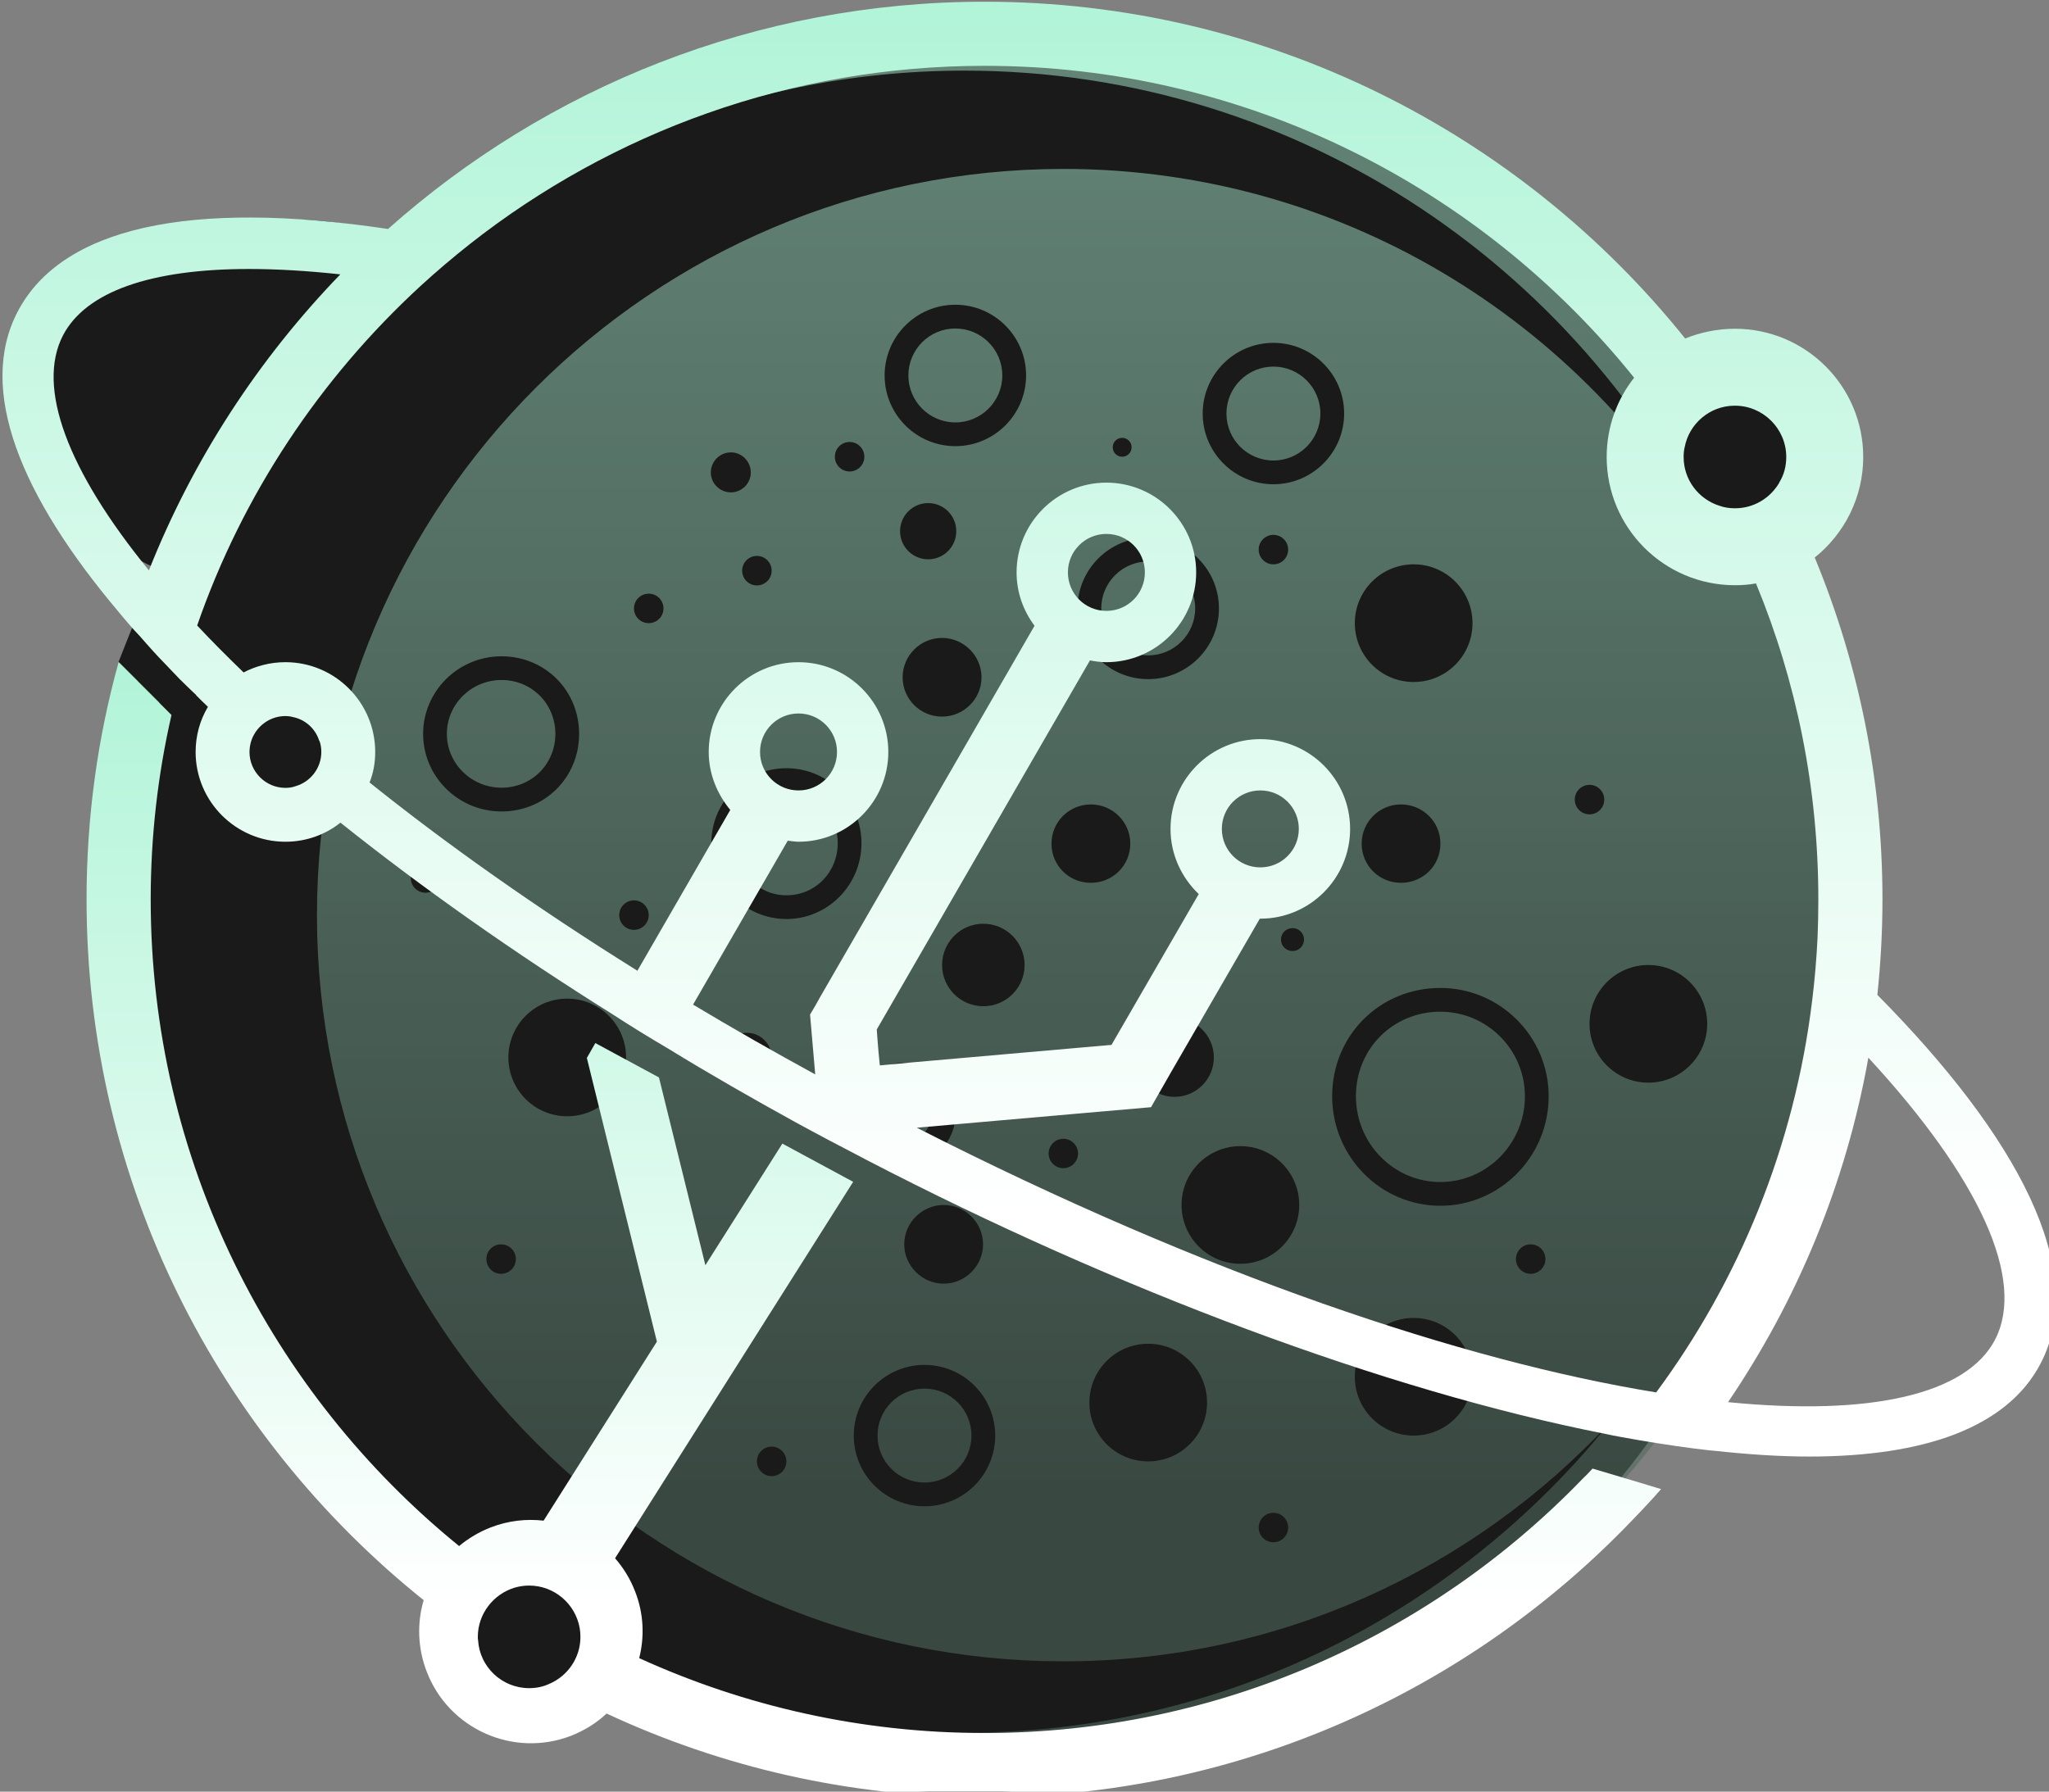 <?xml version="1.0" encoding="UTF-8" standalone="no"?>
<!-- Created with Inkscape (http://www.inkscape.org/) -->

<svg
   width="53.028mm"
   height="46.38mm"
   viewBox="0 0 53.028 46.38"
   version="1.1"
   id="svg5"
   inkscape:version="1.1.1 (c3084ef, 2021-09-22)"
   sodipodi:docname="logo.svg"
   inkscape:export-filename="/Users/dejordenmoerman/Documents/Andromeda_Development/Logo/logo/high-res/logo-only.png"
   inkscape:export-xdpi="96"
   inkscape:export-ydpi="96"
   xmlns:inkscape="http://www.inkscape.org/namespaces/inkscape"
   xmlns:sodipodi="http://sodipodi.sourceforge.net/DTD/sodipodi-0.dtd"
   xmlns:xlink="http://www.w3.org/1999/xlink"
   xmlns="http://www.w3.org/2000/svg"
   xmlns:svg="http://www.w3.org/2000/svg">
  <rect x="0" y="0" width="53.028" height="46.38" fill="#808080" stroke="none"/>
  <sodipodi:namedview
     id="namedview7"
     pagecolor="#ffffff"
     bordercolor="#666666"
     borderopacity="1.0"
     inkscape:pageshadow="2"
     inkscape:pageopacity="0.0"
     inkscape:pagecheckerboard="0"
     inkscape:document-units="mm"
     showgrid="false"
     fit-margin-top="0"
     fit-margin-left="0"
     fit-margin-right="0"
     fit-margin-bottom="0"
     inkscape:zoom="3.1496409"
     inkscape:cx="81.437856"
     inkscape:cy="88.740275"
     inkscape:window-width="1920"
     inkscape:window-height="945"
     inkscape:window-x="1440"
     inkscape:window-y="25"
     inkscape:window-maximized="0"
     inkscape:current-layer="g80" />
  <defs
     id="defs2">
    <linearGradient
       id="linearGradient194e718deb1246bd6f657320b87575a2"
       class="linearGradient1"
       gradientTransform="scale(0.999,1.001)"
       x1="50.361"
       y1="12.99"
       x2="50.361"
       y2="86.878"
       gradientUnits="userSpaceOnUse">
      <stop
         id="stop1"
         offset="0%"
         class="linearGradientColor1"
         stop-color="#96ceb7" />
      <stop
         id="stop2"
         offset="83.333%"
         class="linearGradientColor2"
         stop-color="#4f695e" />
    </linearGradient>
    <linearGradient
       id="linearGradient0b05c13acc5ec0297537a27abdbcef5d"
       class="linearGradient1"
       gradientTransform="rotate(-120,0.5,0.5)"
       x1="0.5"
       y1="0"
       x2="0.5"
       y2="1">
      <stop
         id="stop28"
         offset="0%"
         class="linearGradientColor1"
         stop-color="#b1f4d8" />
      <stop
         id="stop30"
         offset="83.333%"
         class="linearGradientColor2"
         stop-color="#ffffff" />
    </linearGradient>
    <linearGradient
       inkscape:collect="always"
       xlink:href="#linearGradient0b05c13acc5ec0297537a27abdbcef5d"
       id="linearGradient82"
       gradientTransform="scale(1.178,0.849)"
       x1="97.12"
       y1="102.122"
       x2="97.12"
       y2="277.616"
       gradientUnits="userSpaceOnUse" />
    <linearGradient
       inkscape:collect="always"
       xlink:href="#linearGradient0b05c13acc5ec0297537a27abdbcef5d"
       id="linearGradient84"
       gradientTransform="scale(1.188,0.842)"
       x1="113.451"
       y1="0"
       x2="113.451"
       y2="226.901"
       gradientUnits="userSpaceOnUse" />
    <linearGradient
       id="linearGradient194e718deb1246bd6f657320b87575a2-4"
       class="linearGradient1"
       gradientTransform="translate(0.5,0.5) rotate(240) translate(-0.5,-0.5)"
       x1="50%"
       y1="0%"
       x2="50%"
       y2="100%">
      <stop
         id="stop1-8"
         offset="0%"
         class="linearGradientColor1"
         stop-color="#96ceb7" />
      <stop
         id="stop2-8"
         offset="83.333%"
         class="linearGradientColor2"
         stop-color="#4f695e" />
    </linearGradient>
    <linearGradient
       id="linearGradient0b05c13acc5ec0297537a27abdbcef5d-4"
       class="linearGradient1"
       gradientTransform="translate(0.5,0.5) rotate(240) translate(-0.5,-0.5)"
       x1="50%"
       y1="0%"
       x2="50%"
       y2="100%">
      <stop
         id="stop809"
         offset="0%"
         class="linearGradientColor1"
         stop-color="#b1f4d8" />
      <stop
         id="stop811"
         offset="83.333%"
         class="linearGradientColor2"
         stop-color="#ffffff" />
    </linearGradient>
  </defs>
  <g
     inkscape:label="Layer 1"
     inkscape:groupmode="layer"
     id="layer1"
     transform="translate(-67.866,-98.873)">
    <g
       id="g80"
       transform="matrix(0.265,0,0,0.265,27.469,70.712)">
      <g
         transform="translate(57.296,302.664)"
         opacity="1"
         id="g13" />
      <ellipse
         style="fill:#1a1a1a;fill-opacity:1;stroke-width:0.961"
         id="path38165"
         cx="180.782"
         cy="146.124"
         rx="24.923"
         ry="18.415" />
      <ellipse
         style="fill:#1a1a1a;fill-opacity:1"
         id="path38269"
         cx="320.76"
         cy="151.925"
         rx="8.814"
         ry="8.778" />
      <ellipse
         style="fill:#1a1a1a;fill-opacity:1;stroke-width:1.044"
         id="path37879"
         cx="246.742"
         cy="194.939"
         rx="83.675"
         ry="86.433" />
      <g
         transform="matrix(2.32,0,0,2.32,161.035,108.527)"
         opacity="0.6"
         id="g26">
        <defs
           class="defs"
           id="defs22">
          <linearGradient
             id="linearGradient64"
             class="linearGradient1"
             gradientTransform="rotate(-120,0.5,0.5)"
             x1="0.5"
             y1="0"
             x2="0.5"
             y2="1">
            <stop
               id="stop60"
               offset="0%"
               class="linearGradientColor1"
               stop-color="#96ceb7" />
            <stop
               id="stop62"
               offset="83.333%"
               class="linearGradientColor2"
               stop-color="#4f695e" />
          </linearGradient>
        </defs>
        <path
           transform="translate(-13.399,-13.007)"
           d="m 50.295,13.007 c -20.345,0 -36.896,16.595 -36.896,36.992 0,20.396 16.552,36.991 36.896,36.993 20.345,0 36.896,-16.595 36.896,-36.993 0,-20.397 -16.551,-36.992 -36.896,-36.992 z m 0,71.985 C 31.053,84.99 15.399,69.292 15.399,49.999 c 0,-19.295 15.654,-34.992 34.896,-34.992 14.186,0 26.412,8.536 31.863,20.751 C 76.857,25.88 66.43,19.146 54.457,19.146 c -17.325,0 -31.42,14.095 -31.42,31.42 0,17.323 14.095,31.418 31.42,31.419 9.062,0 17.236,-3.862 22.977,-10.021 -6.403,7.938 -16.187,13.028 -27.139,13.028 z M 79.083,52.665 c 1.367,0 2.477,1.109 2.477,2.478 0,1.367 -1.109,2.476 -2.477,2.476 -1.368,0 -2.477,-1.108 -2.477,-2.476 0,-1.369 1.109,-2.478 2.477,-2.478 z m -2.478,-6.343 c -0.343,0 -0.62,-0.278 -0.62,-0.621 0,-0.344 0.277,-0.621 0.62,-0.621 0.344,0 0.621,0.277 0.621,0.621 0.001,0.343 -0.277,0.621 -0.621,0.621 z m -6.279,16.481 c -2.511,0 -4.554,-2.068 -4.554,-4.611 0,-2.557 2,-4.56 4.554,-4.56 2.514,0 4.56,2.046 4.56,4.56 0,2.542 -2.046,4.611 -4.56,4.611 z m 4.424,2.245 c 0,0.343 -0.278,0.621 -0.622,0.621 -0.343,0 -0.62,-0.278 -0.62,-0.621 0,-0.344 0.277,-0.621 0.62,-0.621 0.344,0 0.622,0.277 0.622,0.621 z m -3.07,4.956 c 0,1.367 -1.109,2.476 -2.477,2.476 -1.368,0 -2.477,-1.108 -2.477,-2.476 0,-1.368 1.108,-2.478 2.477,-2.478 1.367,0 2.477,1.11 2.477,2.478 z m -9.771,-4.758 c -1.368,0 -2.477,-1.108 -2.477,-2.477 0,-1.367 1.108,-2.477 2.477,-2.477 1.369,0 2.478,1.109 2.478,2.477 0,1.369 -1.11,2.477 -2.478,2.477 z m 2.011,11.106 c 0,0.343 -0.277,0.62 -0.621,0.62 -0.343,0 -0.62,-0.277 -0.62,-0.62 0,-0.344 0.277,-0.621 0.62,-0.621 0.344,-10e-4 0.621,0.277 0.621,0.621 z M 53.957,47.555 c 0,-0.913 0.739,-1.651 1.658,-1.651 0.912,0 1.66,0.738 1.66,1.651 0,0.929 -0.748,1.65 -1.66,1.65 -0.919,0 -1.658,-0.722 -1.658,-1.65 z m 1.118,13.047 c 0,0.342 -0.277,0.619 -0.619,0.619 -0.343,0 -0.619,-0.277 -0.619,-0.619 0,-0.342 0.276,-0.619 0.619,-0.619 0.342,-10e-4 0.619,0.277 0.619,0.619 z m 2.953,-25.927 c 1.642,0 2.978,1.336 2.978,2.978 0,1.641 -1.336,2.976 -2.978,2.976 -1.641,0 -2.976,-1.335 -2.976,-2.976 10e-4,-1.642 1.336,-2.978 2.976,-2.978 z m -1.493,-3.808 c 0,-0.221 0.178,-0.398 0.397,-0.398 0.221,0 0.398,0.178 0.398,0.398 0,0.22 -0.178,0.397 -0.398,0.397 -0.219,0.001 -0.397,-0.177 -0.397,-0.397 z m 4.257,25.692 c 0,0.911 -0.739,1.658 -1.652,1.658 -0.911,0 -1.658,-0.747 -1.658,-1.658 0,-0.912 0.747,-1.66 1.658,-1.66 0.913,-10e-4 1.652,0.747 1.652,1.66 z m -2.764,12.053 c 1.368,0 2.478,1.109 2.478,2.478 0,1.367 -1.109,2.476 -2.478,2.476 -1.367,0 -2.476,-1.108 -2.476,-2.476 10e-4,-1.368 1.109,-2.478 2.476,-2.478 z m 4.765,-24.191 c 0,0.486 -0.396,0.882 -0.884,0.882 -0.487,0 -0.883,-0.396 -0.883,-0.882 0,-0.488 0.396,-0.884 0.883,-0.884 0.488,0 0.884,0.396 0.884,0.884 z m -0.114,-9.246 c 0,-0.344 0.277,-0.621 0.62,-0.621 0.344,0 0.621,0.277 0.621,0.621 0,0.343 -0.277,0.62 -0.621,0.62 -0.343,0 -0.62,-0.277 -0.62,-0.62 z m 1.424,16.903 c -0.268,0 -0.486,-0.217 -0.486,-0.483 0,-0.272 0.219,-0.483 0.486,-0.483 0.269,0 0.485,0.211 0.485,0.483 0,0.266 -0.217,0.483 -0.485,0.483 z M 63.299,32.423 c -1.642,0 -2.977,-1.335 -2.977,-2.977 0,-1.642 1.335,-2.977 2.977,-2.977 1.642,0 2.978,1.335 2.978,2.977 0,1.642 -1.337,2.977 -2.978,2.977 z m 5.904,8.327 c -1.368,0 -2.477,-1.108 -2.477,-2.477 0,-1.369 1.108,-2.478 2.477,-2.478 1.367,0 2.477,1.109 2.477,2.478 0,1.369 -1.11,2.477 -2.477,2.477 z m 1.126,6.805 c 0,0.929 -0.735,1.65 -1.664,1.65 -0.907,0 -1.651,-0.722 -1.651,-1.65 0,-0.913 0.744,-1.651 1.651,-1.651 0.929,-0.001 1.664,0.738 1.664,1.651 z M 42.177,65.669 c -0.343,0 -0.62,-0.278 -0.62,-0.621 0,-0.344 0.277,-0.621 0.62,-0.621 0.344,0 0.621,0.277 0.621,0.621 0,0.343 -0.277,0.621 -0.621,0.621 z m 0.621,7.897 c 0,0.343 -0.277,0.621 -0.621,0.621 -0.343,0 -0.62,-0.278 -0.62,-0.621 0,-0.344 0.277,-0.621 0.62,-0.621 0.344,0 0.621,0.278 0.621,0.621 z M 41.136,57.597 c -0.573,0 -1.037,-0.468 -1.037,-1.038 0,-0.571 0.464,-1.04 1.037,-1.04 0.573,0 1.042,0.469 1.042,1.04 0,0.57 -0.469,1.038 -1.042,1.038 z M 39.638,47.534 c 0,-1.74 1.419,-3.155 3.162,-3.155 1.742,0 3.159,1.415 3.159,3.155 0,1.763 -1.417,3.196 -3.159,3.196 -1.743,0 -3.162,-1.433 -3.162,-3.196 z m 0.826,-14.769 c -0.468,0 -0.847,-0.38 -0.847,-0.835 0,-0.471 0.379,-0.849 0.847,-0.849 0.456,0 0.836,0.378 0.836,0.849 0,0.455 -0.38,0.835 -0.836,0.835 z m 1.093,2.676 c 0.344,0 0.621,0.277 0.621,0.621 0,0.343 -0.277,0.621 -0.621,0.621 -0.344,0 -0.621,-0.278 -0.621,-0.621 0,-0.343 0.277,-0.621 0.621,-0.621 z m 3.281,-4.176 c 0,-0.344 0.277,-0.622 0.62,-0.622 0.344,0 0.622,0.278 0.622,0.622 0,0.343 -0.278,0.62 -0.622,0.62 -0.343,0 -0.62,-0.278 -0.62,-0.62 z m 2.92,25.517 c 1.19,0 2.159,0.969 2.159,2.159 0,1.19 -0.969,2.159 -2.159,2.159 -1.189,0 -2.157,-0.969 -2.157,-2.159 0,-1.19 0.967,-2.159 2.157,-2.159 z m 1.008,-21.199 c -0.653,0 -1.183,-0.53 -1.183,-1.183 0,-0.654 0.529,-1.184 1.183,-1.184 0.654,0 1.184,0.529 1.184,1.184 -0.001,0.653 -0.53,1.183 -1.184,1.183 z m 2.246,4.968 c 0,0.914 -0.75,1.656 -1.662,1.656 -0.918,0 -1.659,-0.742 -1.659,-1.656 0,-0.907 0.741,-1.658 1.659,-1.658 0.912,0 1.662,0.751 1.662,1.658 z m 0.065,23.875 c 0,0.907 -0.748,1.658 -1.66,1.658 -0.903,0 -1.658,-0.751 -1.658,-1.658 0,-0.913 0.755,-1.656 1.658,-1.656 0.912,0 1.66,0.743 1.66,1.656 z m -2.466,5.077 c 1.642,0 2.978,1.335 2.978,2.977 0,1.642 -1.336,2.977 -2.978,2.977 -1.642,0 -2.977,-1.335 -2.977,-2.977 0,-1.642 1.336,-2.977 2.977,-2.977 z m 2.478,-15.101 c -0.96,0 -1.737,-0.777 -1.737,-1.736 0,-0.96 0.777,-1.738 1.737,-1.738 0.959,0 1.737,0.778 1.737,1.738 0,0.959 -0.778,1.736 -1.737,1.736 z M 49.91,30.819 c -1.642,0 -2.977,-1.335 -2.977,-2.977 0,-1.642 1.335,-2.978 2.977,-2.978 1.642,0 2.978,1.336 2.978,2.978 0,1.642 -1.336,2.977 -2.978,2.977 z M 27.506,42.935 c 0,-1.802 1.48,-3.268 3.3,-3.268 1.832,0 3.267,1.436 3.267,3.268 0,1.831 -1.435,3.266 -3.267,3.266 -1.82,-10e-4 -3.3,-1.466 -3.3,-3.266 z m 0.723,6.067 c 0,0.343 -0.277,0.621 -0.621,0.621 -0.343,0 -0.621,-0.278 -0.621,-0.621 0,-0.344 0.278,-0.621 0.621,-0.621 0.344,0 0.621,0.277 0.621,0.621 z m 2.559,15.425 c 0.344,0 0.622,0.277 0.622,0.621 0,0.343 -0.278,0.621 -0.622,0.621 -0.343,0 -0.62,-0.278 -0.62,-0.621 0,-0.344 0.277,-0.621 0.62,-0.621 z m 0.307,-7.868 c 0,-1.368 1.108,-2.478 2.477,-2.478 1.369,0 2.478,1.109 2.478,2.478 0,1.367 -1.109,2.476 -2.478,2.476 -1.369,0 -2.477,-1.109 -2.477,-2.476 z m 4.666,-5.993 c 0,-0.344 0.277,-0.622 0.62,-0.622 0.345,0 0.622,0.278 0.622,0.622 0,0.343 -0.277,0.62 -0.622,0.62 -0.343,10e-4 -0.62,-0.277 -0.62,-0.62 z m 0.621,-12.914 c 0,-0.344 0.278,-0.622 0.621,-0.622 0.344,0 0.621,0.278 0.621,0.622 0,0.343 -0.277,0.62 -0.621,0.62 -0.343,0 -0.621,-0.277 -0.621,-0.62 z m 1.241,26.775 c 0.344,0 0.621,0.277 0.621,0.621 0,0.343 -0.277,0.621 -0.621,0.621 -0.343,0 -0.62,-0.278 -0.62,-0.621 0,-0.344 0.277,-0.621 0.62,-0.621 z m 32.703,-9.795 c -1.993,0 -3.554,1.563 -3.554,3.56 0,1.991 1.594,3.611 3.554,3.611 1.963,0 3.56,-1.62 3.56,-3.611 0,-1.963 -1.597,-3.56 -3.56,-3.56 z M 61.322,29.446 c 0,-1.092 0.885,-1.977 1.977,-1.977 1.092,0 1.977,0.885 1.977,1.977 0,1.092 -0.885,1.977 -1.977,1.977 -1.092,0 -1.977,-0.885 -1.977,-1.977 z M 47.933,27.842 c 0,-1.092 0.885,-1.977 1.977,-1.977 1.092,0 1.977,0.885 1.977,1.977 0,1.092 -0.885,1.977 -1.977,1.977 -1.092,0 -1.977,-0.885 -1.977,-1.977 z m -1.299,44.637 c 0,-1.092 0.885,-1.977 1.977,-1.977 1.092,0 1.977,0.885 1.977,1.977 0,1.092 -0.885,1.977 -1.977,1.977 -1.092,0 -1.977,-0.885 -1.977,-1.977 z M 58.028,39.628 c 1.091,0 1.978,-0.887 1.978,-1.976 0,-1.091 -0.887,-1.978 -1.978,-1.978 -1.089,0 -1.976,0.887 -1.976,1.978 10e-4,1.089 0.887,1.976 1.976,1.976 z M 30.806,45.2 c 1.271,0 2.267,-0.995 2.267,-2.266 0,-1.271 -0.996,-2.268 -2.267,-2.268 -1.269,0 -2.3,1.018 -2.3,2.268 0,1.25 1.031,2.266 2.3,2.266 z m 14.153,2.334 c 0,-1.188 -0.969,-2.155 -2.159,-2.155 -1.172,0 -2.162,0.987 -2.162,2.155 0,1.211 0.97,2.196 2.162,2.196 1.211,0 2.159,-0.964 2.159,-2.196 z m 2.799,12.567 c 0.628,0 1.159,-0.531 1.159,-1.159 0,-0.628 -0.531,-1.159 -1.159,-1.159 -0.638,0 -1.157,0.52 -1.157,1.159 0,0.639 0.519,1.159 1.157,1.159 z"
           fill="url(#linearGradient194e718deb1246bd6f657320b87575a2)"
           class="fill c1"
           id="path24"
           style="fill:url(#linearGradient194e718deb1246bd6f657320b87575a2)" />
      </g>
      <ellipse
         style="fill:#1a1a1a;fill-opacity:1;stroke:#1a1a1a"
         id="path43722"
         cx="203.983"
         cy="266.339"
         rx="5.725"
         ry="5.669" />
      <ellipse
         style="fill:#1a1a1a;fill-opacity:1;stroke:#1a1a1a"
         id="path43724"
         cx="321.847"
         cy="151.45"
         rx="6.286"
         ry="6.511" />
      <path
         style="fill:#1a1a1a;stroke:none;stroke-width:1px;stroke-linecap:butt;stroke-linejoin:miter;stroke-opacity:1"
         d="m 165.34,167.586 -1.318,3.333 4.181,4.16 1.207,-3.789 z"
         id="path44212" />
      <g
         transform="matrix(0.744,0,0,0.744,152.683,106.436)"
         opacity="1"
         id="g41">
        <defs
           class="defs"
           id="defs33">
          <linearGradient
             id="linearGradient73"
             class="linearGradient1"
             gradientTransform="rotate(-120,0.5,0.5)"
             x1="0.5"
             y1="0"
             x2="0.5"
             y2="1">
            <stop
               id="stop69"
               offset="0%"
               class="linearGradientColor1"
               stop-color="#b1f4d8" />
            <stop
               id="stop71"
               offset="83.333%"
               class="linearGradientColor2"
               stop-color="#ffffff" />
          </linearGradient>
        </defs>
        <g
           id="g39">
          <path
             fill="url(#linearGradient0b05c13acc5ec0297537a27abdbcef5d)"
             d="m 208.721,192.596 c -0.437,0.472 -0.842,0.909 -1.313,1.347 -19.836,20.543 -47.72,33.373 -78.5,33.373 -16.165,0 -31.521,-3.536 -45.329,-9.833 0.707,-2.795 0.606,-5.86 -0.539,-8.756 -0.63,-1.649 -1.537,-3.102 -2.629,-4.359 l 31.254,-49.423 -9.295,-5.018 -10.103,15.963 -6.095,-24.651 -8.352,-4.513 -1.112,1.953 2.964,12.023 6.23,25.224 -14.872,23.506 c -2.272,-0.26 -4.637,0 -6.917,0.876 -1.549,0.606 -2.964,1.448 -4.176,2.458 -24.685,-20.071 -40.479,-50.683 -40.479,-84.899 0,-8.318 0.943,-16.434 2.728,-24.214 l -6.938,-6.937 c -2.762,9.935 -4.21,20.374 -4.21,31.151 0,37.179 17.276,70.384 44.251,92.004 -0.876,2.964 -0.808,6.264 0.404,9.396 2.896,7.544 11.383,11.315 18.926,8.419 1.785,-0.707 3.368,-1.684 4.681,-2.93 15.087,7.039 31.892,10.979 49.606,10.979 33.441,0 63.682,-14.009 85.134,-36.472 0.64,-0.64 1.212,-1.28 1.819,-1.92 0.64,-0.673 1.246,-1.347 1.852,-2.054 l -2.66,-0.808 z M 71.725,220.885 c -0.808,0.37 -1.684,0.539 -2.593,0.539 -3.57,0 -6.499,-2.795 -6.702,-6.297 -0.034,-0.135 -0.034,-0.303 -0.034,-0.438 0,-3.031 2.054,-5.624 4.849,-6.466 0.606,-0.168 1.213,-0.269 1.886,-0.269 3.3,0 6.062,2.391 6.634,5.557 0.067,0.37 0.101,0.774 0.101,1.179 0.001,2.793 -1.716,5.184 -4.141,6.195 z"
             class="color c1"
             id="path35"
             style="fill:url(#linearGradient82)" />
          <path
             fill="url(#linearGradient0b05c13acc5ec0297537a27abdbcef5d)"
             d="m 246.102,130.396 c 0.437,-4.108 0.673,-8.284 0.673,-12.528 0,-15.895 -3.165,-31.05 -8.891,-44.891 3.873,-3.098 6.365,-7.88 6.365,-13.201 0,-9.295 -7.544,-16.838 -16.838,-16.838 -2.323,0 -4.513,0.472 -6.533,1.28 C 199.258,17.276 166.053,0 128.908,0 98.902,0 71.455,11.282 50.61,29.837 24.477,25.931 7.74,29.669 1.981,40.715 c -5.321,10.238 0.404,24.18 13.268,39.401 0.471,0.573 0.943,1.145 1.448,1.718 0.438,0.505 0.876,0.977 1.348,1.482 0.505,0.572 1.111,1.28 1.852,2.088 0.134,0.135 0.269,0.269 0.37,0.404 0.295,0.305 0.585,0.611 0.877,0.917 0.67,0.709 1.348,1.421 2.053,2.148 0.034,0.034 0.067,0.101 0.135,0.135 0.64,0.64 1.347,1.313 2.088,2.021 v 0.034 c 0.505,0.505 1.01,1.01 1.549,1.516 -1.044,1.751 -1.616,3.772 -1.616,5.927 0,6.5 5.287,11.787 11.787,11.787 2.694,0 5.22,-0.909 7.207,-2.492 0.034,0 0.034,0 0.034,0 10.709,8.554 22.799,17.074 35.663,25.123 2.425,1.583 4.849,3.065 7.308,4.513 5.49,3.368 11.08,6.567 16.771,9.699 2.896,1.583 5.826,3.132 8.756,4.647 0.202,0.101 0.37,0.202 0.572,0.303 32.768,17.007 68.094,30.275 96.854,35.933 0.741,0.168 1.448,0.303 2.19,0.438 3.3,0.606 6.533,1.111 9.631,1.515 0.943,0.101 1.852,0.236 2.762,0.303 4.344,0.471 8.453,0.741 12.292,0.741 7.476,0 13.976,-0.943 19.128,-2.93 5.186,-2.021 9.025,-5.051 11.247,-9.328 6.331,-12.227 -3.032,-29.739 -21.453,-48.362 z m -25.291,-71.9 c 0.572,-3.065 3.267,-5.422 6.499,-5.456 h 0.101 c 3.704,0 6.735,3.031 6.735,6.735 0,1.212 -0.303,2.357 -0.909,3.334 v 0.034 c -1.179,2.021 -3.334,3.368 -5.826,3.368 -0.707,0 -1.414,-0.101 -2.054,-0.337 -2.728,-0.876 -4.681,-3.401 -4.681,-6.399 0,-0.437 0.034,-0.875 0.135,-1.279 z M 19.223,74.661 C 8.48,61.493 4.439,50.582 7.942,43.813 c 2.997,-5.759 11.551,-8.722 24.416,-8.722 3.67,0 7.644,0.236 11.989,0.707 -10.71,11.08 -19.331,24.247 -25.124,38.863 z m 19.296,28.322 c -0.437,0.168 -0.909,0.236 -1.38,0.236 -2.593,0 -4.715,-2.122 -4.715,-4.715 0,-0.269 0.034,-0.539 0.067,-0.775 0.37,-2.223 2.324,-3.94 4.647,-3.94 0.27,0 0.505,0.034 0.741,0.067 0.034,0 0.067,0.034 0.067,0.034 1.718,0.269 3.132,1.516 3.637,3.166 h 0.034 c 0.168,0.472 0.236,0.943 0.236,1.448 10e-4,2.122 -1.414,3.906 -3.334,4.479 z m 178.554,79.611 C 191.816,178.486 157.937,167.17 120.017,147.84 l 20.341,-1.785 10.406,-0.909 2.559,-4.479 11.719,-20.273 c 0.034,0 0.034,0 0.067,0 6.499,0 11.787,-5.287 11.787,-11.787 0,-6.5 -5.287,-11.787 -11.787,-11.787 -6.499,0 -11.787,5.287 -11.787,11.787 0,3.368 1.448,6.399 3.704,8.554 l -11.45,19.802 -26.066,2.29 -4.344,0.404 -0.168,-1.684 -0.134,-1.65 -0.101,-1.381 27.985,-48.461 c 0.674,0.135 1.415,0.236 2.155,0.236 6.499,0 11.787,-5.287 11.787,-11.787 0,-6.5 -5.287,-11.787 -11.787,-11.787 -6.499,0 -11.787,5.287 -11.787,11.787 0,2.627 0.876,5.018 2.357,7.005 l -28.153,48.764 -0.64,1.145 -0.674,1.145 0.64,7.409 0.034,0.438 c -5.557,-3.031 -10.912,-6.095 -16.03,-9.16 l 12.427,-21.519 c 0.471,0.034 0.943,0.135 1.414,0.135 6.499,0 11.787,-5.287 11.787,-11.787 0,-6.5 -5.287,-11.787 -11.787,-11.787 -6.499,0 -11.787,5.287 -11.787,11.787 0,2.896 1.112,5.523 2.829,7.611 L 83.343,127.23 C 70.007,118.912 58.22,110.56 48.185,102.511 c 0.505,-1.246 0.741,-2.593 0.741,-4.008 0,-6.5 -5.287,-11.787 -11.787,-11.787 -1.987,0 -3.873,0.505 -5.489,1.347 -2.155,-2.088 -4.21,-4.142 -6.095,-6.163 5.961,-17.209 16.164,-32.464 29.298,-44.554 2.088,-1.92 4.277,-3.772 6.533,-5.557 18.59,-14.616 42.062,-23.372 67.522,-23.372 34.451,0 65.232,15.996 85.269,40.951 -2.257,2.863 -3.604,6.466 -3.604,10.406 0,9.295 7.544,16.838 16.838,16.838 0.943,0 1.852,-0.067 2.762,-0.236 5.287,12.797 8.183,26.807 8.183,41.49 0,1.684 -0.034,3.334 -0.101,4.984 -0.135,2.795 -0.37,5.557 -0.707,8.284 -2.323,19.097 -9.564,36.71 -20.475,51.46 z m -57.014,-73.987 c 0,-2.795 2.256,-5.052 5.052,-5.052 2.795,0 5.051,2.256 5.051,5.052 0,2.796 -2.256,5.051 -5.051,5.051 -2.796,0 -5.052,-2.256 -5.052,-5.051 z M 139.853,74.93 c 0,-2.795 2.256,-5.052 5.051,-5.052 2.795,0 5.052,2.256 5.052,5.052 0,2.795 -2.256,5.051 -5.052,5.051 -2.796,0 -5.051,-2.255 -5.051,-5.051 z M 99.441,98.504 c 0,-2.795 2.256,-5.052 5.052,-5.052 2.795,0 5.051,2.256 5.051,5.052 0,2.795 -2.256,5.051 -5.051,5.051 -2.796,0 -5.052,-2.256 -5.052,-5.051 z m 162.119,77.153 c -3.738,7.207 -16.299,10.069 -35.057,8.217 9.093,-13.403 15.492,-28.726 18.421,-45.228 14.683,15.896 20.677,29.198 16.636,37.011 z"
             class="color c1"
             id="path37"
             style="fill:url(#linearGradient84)" />
        </g>
      </g>
    </g>
  </g>
</svg>
